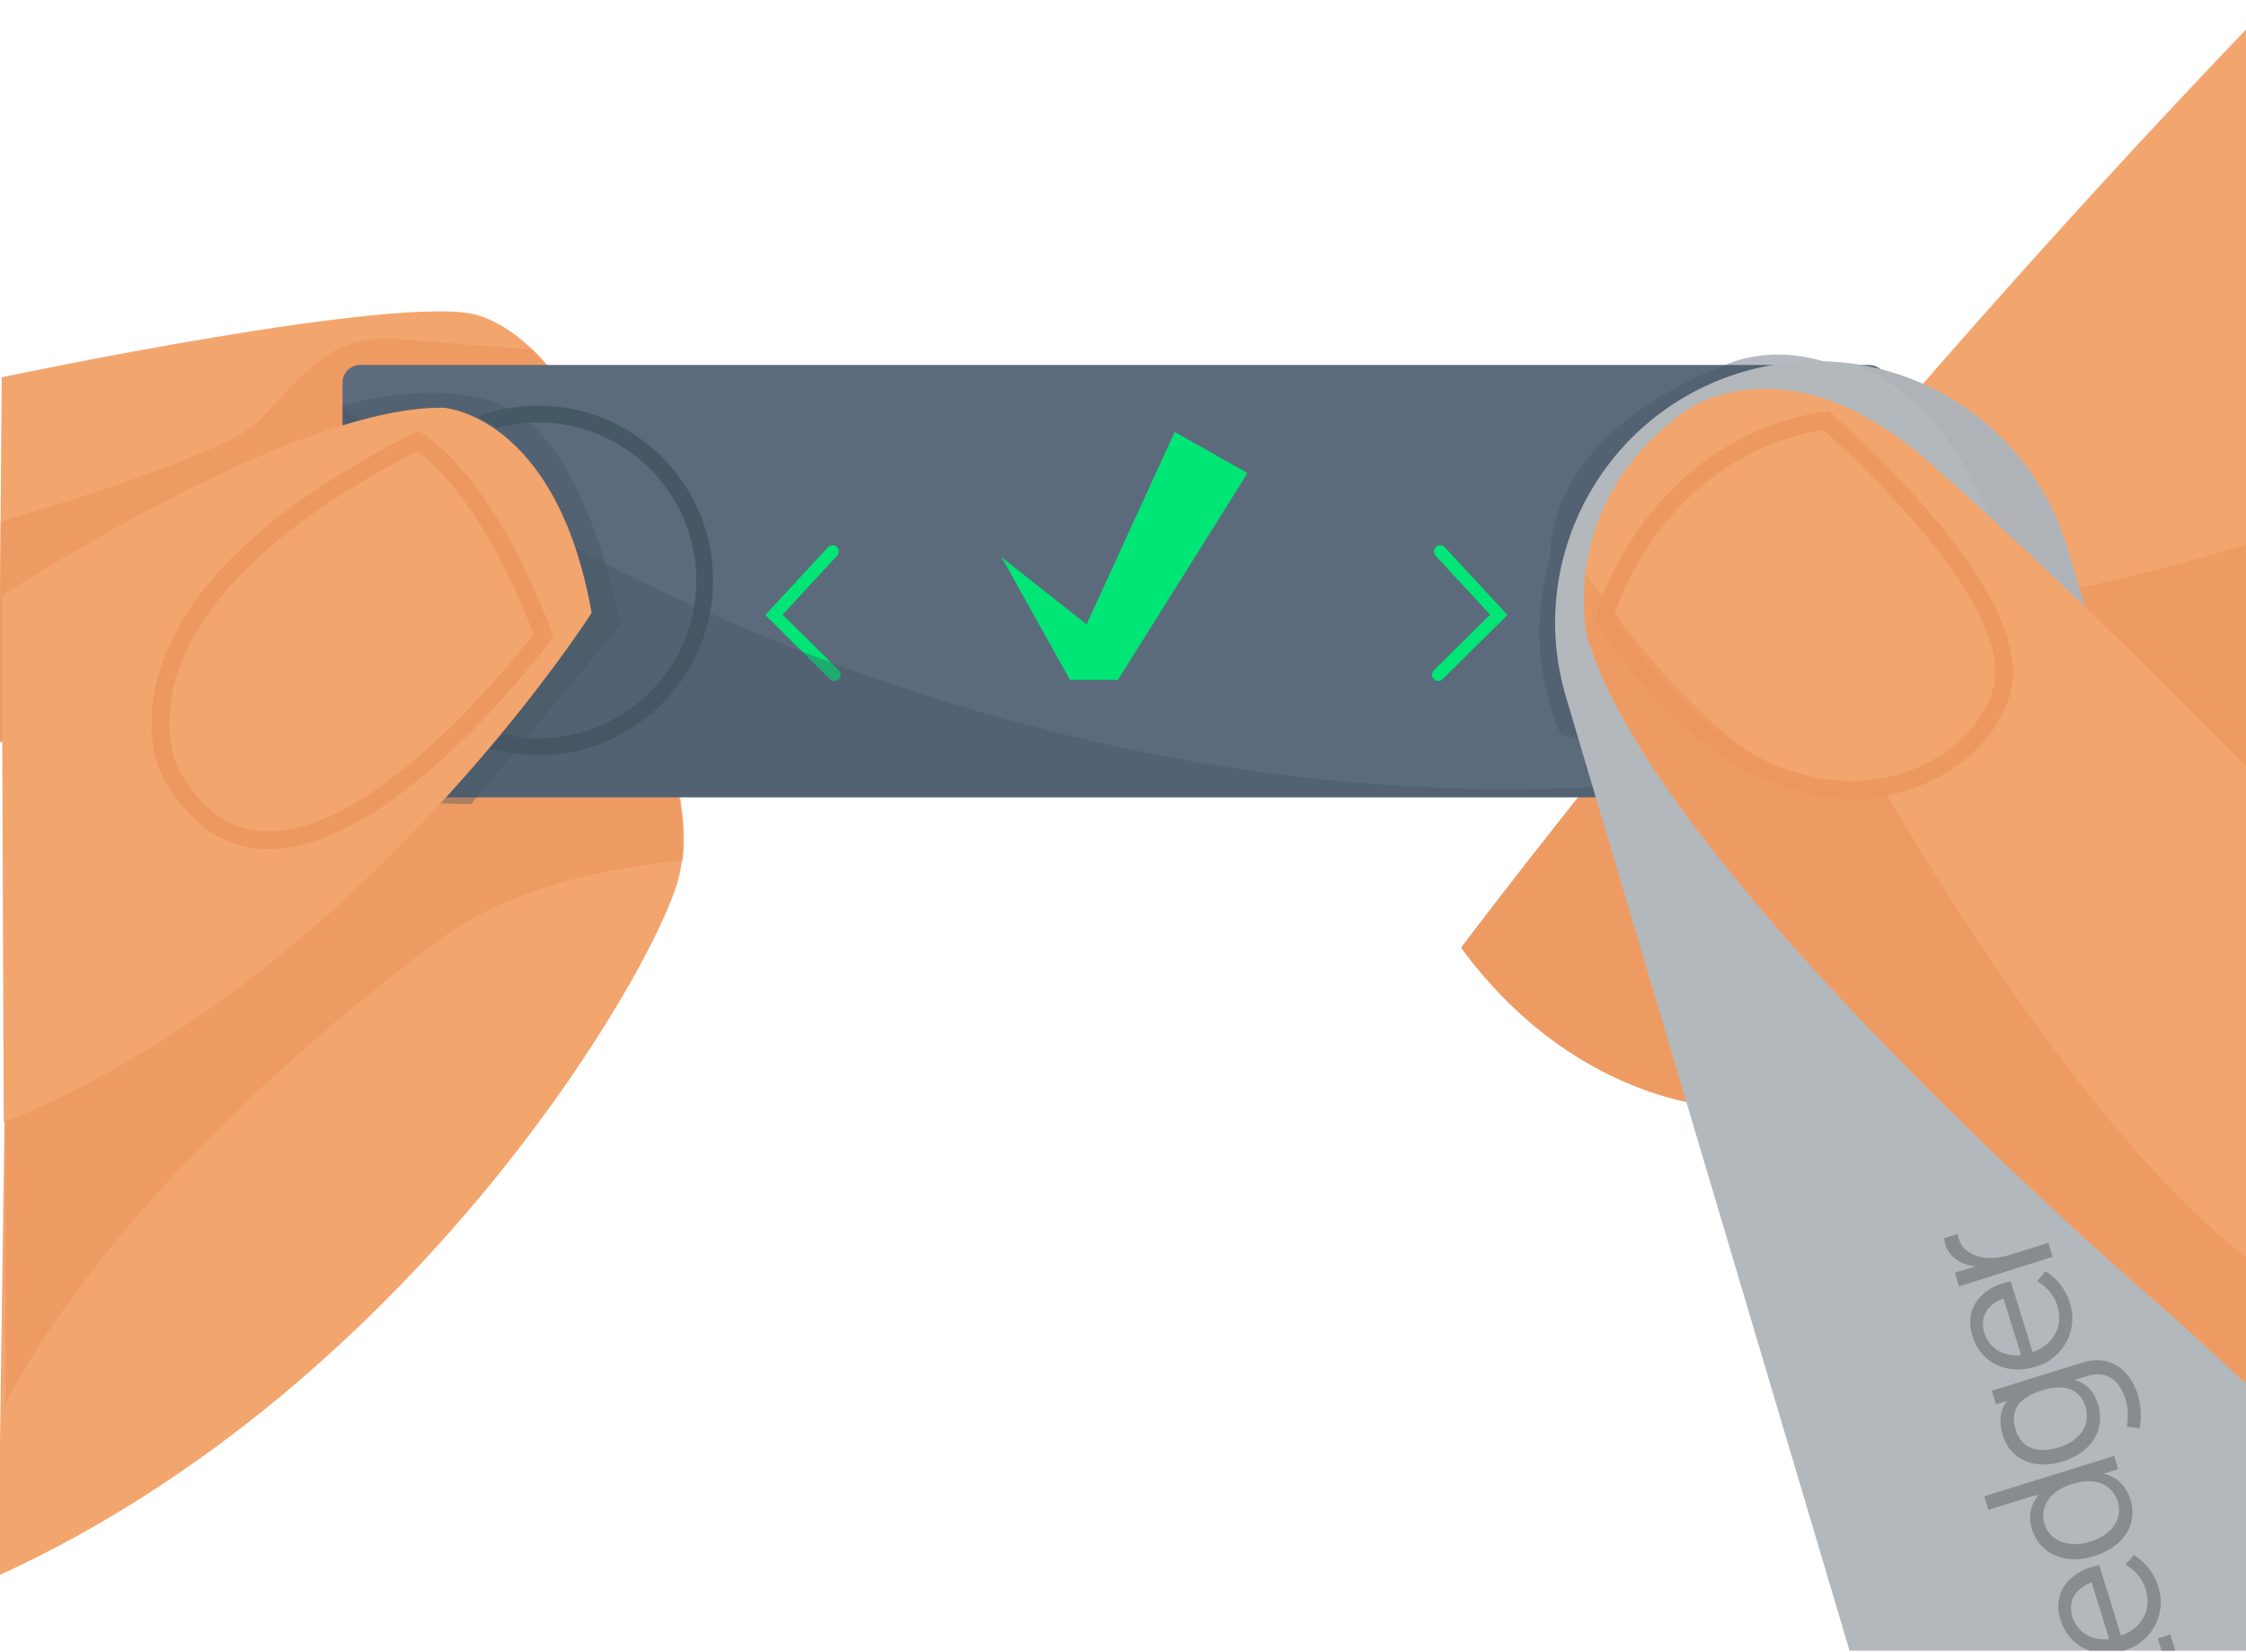 <?xml version="1.0" encoding="utf-8"?>
<!-- Generator: Adobe Illustrator 17.0.0, SVG Export Plug-In . SVG Version: 6.00 Build 0)  -->
<!DOCTYPE svg PUBLIC "-//W3C//DTD SVG 1.1//EN" "http://www.w3.org/Graphics/SVG/1.1/DTD/svg11.dtd">
<svg version="1.1" id="Layer_1" xmlns="http://www.w3.org/2000/svg" xmlns:xlink="http://www.w3.org/1999/xlink" x="0px" y="0px"
	 width="400px" height="294.232px" viewBox="0 0 400 294.232" enable-background="new 0 0 400 294.232" xml:space="preserve">
<path fill="#367E99" d="M877.773-877.602c-0.631,0-1.261-0.242-1.74-0.726l-38.846-39.199c-0.952-0.96-0.945-2.512,0.016-3.464
	c0.961-0.954,2.511-0.944,3.464,0.016l38.846,39.199c0.952,0.96,0.945,2.512-0.016,3.464
	C879.019-877.838,878.397-877.602,877.773-877.602z"/>
<path fill="#367E99" d="M965.201-921.882c-0.603-0.185-1.135-0.601-1.452-1.203l-25.676-48.85c-0.63-1.197-0.169-2.679,1.029-3.308
	c1.198-0.631,2.678-0.168,3.308,1.029l25.676,48.85c0.63,1.197,0.169,2.679-1.029,3.308
	C966.462-921.743,965.797-921.699,965.201-921.882z"/>
<path fill="#367E99" d="M1067.412-938.388c-0.339-0.532-0.473-1.194-0.323-1.858l12.195-53.822c0.298-1.319,1.611-2.147,2.931-1.848
	c1.321,0.298,2.146,1.611,1.848,2.931l-12.195,53.822c-0.298,1.319-1.611,2.147-2.931,1.848
	C1068.281-937.464,1067.747-937.862,1067.412-938.388z"/>
<ellipse cx="101.18" cy="555.841" rx="52.18" ry="8.492"/>
<ellipse cx="-139.82" cy="555.841" rx="52.18" ry="8.492"/>
<path fill="#F3A56E" d="M501.389-83l0.447-15.378c-6.409,4.942-12.823,10.081-19.222,15.378H501.389z"/>
<g>
	<defs>
		<rect id="SVGID_1_" x="-1" y="-1" width="401" height="295"/>
	</defs>
	<clipPath id="SVGID_2_">
		<use xlink:href="#SVGID_1_"  overflow="visible"/>
	</clipPath>
	<g clip-path="url(#SVGID_2_)">
		<g>
			<path fill="#F3A56E" d="M513.09-84l0.455-15.659C507.019-94.626,500.488-89,493.972-84H513.09z"/>
			<path fill="#F3A56E" d="M411-6.12c-84,85.995-150.766,174.921-150.766,174.921c18.965,25.793,47.067,34.138,72.101,25.793
				C342.888,191.076,376,161.541,411,128.548V-6.12z"/>
		</g>
		<path opacity="0.7" fill="#ED985F" d="M304.408,113.059c-27.393,33.27-44.207,55.742-44.207,55.742
			c18.965,25.793,47.083,34.138,72.117,25.793C342.871,191.076,376,161.541,411,128.548v-35.35
			C376,105.982,337.397,111.302,304.408,113.059z"/>
		<g>
			<path fill="#F3A56E" d="M111.662,116.324c0,0,13.373,24.092,9.177,40.174S74.118,246.5,0,280.5V257l1-71.802l87.758-88.103"/>
			<path opacity="0.7" fill="#ED985F" d="M79.318,166.668c12.314-8.851,29.317-12.19,42.281-13.408
				c1.991-15.883-9.851-36.936-9.851-36.936L88.801,97.095L1,185.198v64.684C20,213.732,60.931,179.884,79.318,166.668z"/>
		</g>
		<path fill="#F3A56E" d="M0.31,67.203c0,0,71.846-15.208,84.956-11.013s23.074,24.123,23.074,32.514S-0.214,132.231-0.214,132.231
			L0.31,67.203z"/>
		<path opacity="0.7" fill="#ED985F" d="M94.836,62.28c-8.191-0.64-17.663-1.389-23.729-1.895
			c-12.586-1.049-16.781,6.293-25.172,14.684c-4.874,4.874-27.621,12.402-45.832,17.857l-0.317,39.305
			c0,0,108.555-35.136,108.555-43.527C108.341,82.522,102.928,70.081,94.836,62.28z"/>
		<path fill="#5C6B7B" d="M336,138.853c0,1.738-1.409,3.147-3.147,3.147H64.147c-1.738,0-3.147-1.409-3.147-3.147V68.147
			C61,66.409,62.409,65,64.147,65h268.707c1.738,0,3.147,1.409,3.147,3.147V138.853z"/>
		<g>
			<path fill="#00E676" d="M148.624,121.29c0.284-0.001,0.567-0.111,0.783-0.329c0.431-0.436,0.428-1.138-0.008-1.569l-10.019-9.921
				l9.712-10.503c0.416-0.45,0.389-1.152-0.061-1.568c-0.449-0.418-1.153-0.39-1.568,0.061l-11.17,12.077l11.544,11.43
				C148.056,121.184,148.34,121.291,148.624,121.29z"/>
		</g>
		<path fill="none" stroke="#00E676" stroke-miterlimit="10" d="M193.297,86.082"/>
		<g>
			<path fill="#00E676" d="M256.138,121.29c-0.284-0.001-0.567-0.111-0.783-0.329c-0.431-0.436-0.428-1.138,0.008-1.569
				l10.019-9.921l-9.712-10.503c-0.416-0.45-0.389-1.152,0.061-1.568c0.449-0.418,1.153-0.39,1.568,0.061l11.17,12.077
				l-11.544,11.43C256.706,121.184,256.422,121.291,256.138,121.29z"/>
		</g>
		<path opacity="0.4" fill="#465766" d="M61,72.25c0,0,19.042-5.839,30.559,1.071c13.985,8.391,18.879,38.108,18.879,38.108
			l-26.571,31.815l-11.537-0.35L61,72.25z"/>
		<path opacity="0.4" fill="#465766" d="M277.982,130.896l62.162,14.551l7.367-63.043c-20.135-27.762-40.374-17.339-40.374-17.339
			c-32.411,12.777-30.993,33.503-30.993,33.503C273.856,107.188,272.513,118.014,277.982,130.896z"/>
		<rect x="-1" y="-1" fill="none" width="401" height="297"/>
		<path fill="#465766" d="M95.875,72.25c-3.828,0-7.495,0.698-10.885,1.968c1.082,0.49,2.29,1.135,3.572,2.002
			c2.333-0.629,4.784-0.97,7.313-0.97c15.508,0,28.125,12.617,28.125,28.125S111.383,131.5,95.875,131.5
			c-2.223,0-4.384-0.267-6.46-0.757c-0.754,0.94-1.462,1.799-2.106,2.549c2.723,0.781,5.595,1.208,8.566,1.208
			c17.163,0,31.125-13.962,31.125-31.125S113.038,72.25,95.875,72.25z"/>
		<path opacity="0.4" fill="#465766" d="M308.5,138C189.489,153.33,93.606,95.431,61,72.489v66.364c0,1.738,1.409,3.147,3.147,3.147
			h268.707c1.738,0,3.147-1.409,3.147-3.147v-4.813C327.41,135.416,318.267,136.742,308.5,138z"/>
		<g>
			<path fill="#F3A56E" d="M0.31,106.185c0,0,0.66-0.435,1.87-1.207c9.467-6.038,52.613-32.666,76.793-32.356
				c0,0,20.103,1.224,26.396,36.535c0,0-41.779,65.552-104.709,90.725L0.31,106.185z"/>
			<g>
				<path fill="#ED985F" d="M47.867,151.214c-8.07,0-14.541-4.554-19.234-13.535c-0.177-0.366-3.755-8.017,0.215-19.426
					c5.184-14.899,20.282-28.725,44.874-41.094l0.746-0.375l0.729,0.407c0.505,0.283,12.511,7.248,23.081,35.433l0.301,0.803
					l-0.511,0.688C96.941,115.63,70.244,151.214,47.867,151.214z M74.326,80.381c-28.869,14.692-39.004,29.103-42.412,38.642
					c-3.665,10.255-0.498,17.183-0.466,17.252c4.139,7.919,9.518,11.794,16.419,11.794c19.204,0,43.335-30.205,47.156-35.15
					C86.348,90.187,76.88,82.21,74.326,80.381z"/>
			</g>
		</g>
		<g>
			<path fill="#B3B8BD" d="M445.03,356.049l-76.83-258.4c-7.332-24.66-33.265-38.706-57.923-31.374
				c-24.671,7.33-38.706,33.265-31.374,57.923l76.87,258.533L445.03,356.049z"/>
			<g>
				<path fill="#9DA2A5" d="M340.142,135.272c-12.976,9.083-30.921,5.917-40.005-7.059c-9.083-12.976-5.917-30.921,7.059-40.005
					c12.976-9.083,30.921-5.917,40.005,7.059S353.118,126.189,340.142,135.272z M308.977,90.753
					c-11.572,8.101-14.396,24.108-6.296,35.68s24.108,14.396,35.68,6.296c11.572-8.101,14.396-24.108,6.296-35.68
					S320.549,82.652,308.977,90.753z"/>
			</g>
			<path fill="#878C8E" d="M371.231,330.056l3.781,12.187l16.446-5.102l-5.102-16.446l-12.187,3.781
				C371.809,325.208,370.499,327.696,371.231,330.056z M376.19,346.041l0.65,2.096c0.732,2.36,3.22,3.67,5.58,2.938l2.096-0.65
				l-1.971-6.355L376.19,346.041z M388.315,349.246l-1.971-6.355l6.355-1.971l1.971,6.355L388.315,349.246z M398.459,323.832
				l-0.65-2.096c-0.732-2.36-3.22-3.67-5.58-2.938l-2.029,0.629l1.971,6.355L398.459,323.832z M395.323,335.941l-1.971-6.355
				l6.355-1.971l1.971,6.355L395.323,335.941z M398.473,346.094l2.096-0.65c2.36-0.732,3.67-3.22,2.938-5.58l-0.65-2.096
				l-6.355,1.971L398.473,346.094z M366.571,309.02l0.772,2.489l23.256-7.215l-4.086-13.17l-2.225,0.69l3.314,10.681L366.571,309.02
				z M366.937,288.439c1.504,4.849,6.162,7.136,11.337,5.531l0.595-0.185c2.204-0.758,4-2.393,5.061-4.514
				c0.956-2.021,1.175-4.313,0.504-6.476l-0.101-0.326c-0.711-2.292-2.236-4.191-4.203-5.447l-0.088-0.046l-1.487,1.681l0.107,0.108
				c1.674,0.99,2.922,2.469,3.49,4.301c0.934,3.012-0.077,6.701-4.404,8.259l-3.903-12.58l-0.129,0.04c0,0-0.807,0.177-1.201,0.299
				C367.801,280.563,365.636,284.247,366.937,288.439L366.937,288.439z M375.63,291.92c-3.112,0.392-5.682-1.181-6.555-3.997
				c-0.65-2.096-0.114-4.775,3.426-6.089L375.63,291.92z M362.277,266.472l0.854-0.265c-1.444,1.6-1.948,3.906-1.317,5.94
				l0.061,0.197c1.382,4.456,5.877,6.436,11.052,4.831c5.242-1.626,7.861-5.672,6.5-10.061c-1.077-3.472-3.661-4.395-4.739-4.634
				l2.556-0.793l-0.732-2.36l-23.132,7.176l0.751,2.422l8.124-2.521L362.277,266.472z M377.163,267.459
				c0.955,3.079-1.034,5.92-4.967,7.14c-3.798,1.178-7.155-0.151-8.09-3.163c-0.793-2.556,0.444-5.737,4.899-7.119
				C373.855,262.812,376.391,264.97,377.163,267.459z M357.381,249.537l0.129-0.04c-0.644,0.705-1.9,2.671-0.823,6.144
				c1.361,4.388,5.599,6.234,10.706,4.649c5.108-1.585,7.645-5.674,6.263-10.129c-0.751-2.422-2.114-3.797-4.224-4.362l2.292-0.711
				c3.208-0.995,5.675,0.463,6.794,4.07c0.467,1.506,0.562,3.201,0.27,4.801l-0.027,0.15l2.313,0.287l0.027-0.15
				c0.326-1.967,0.192-4.008-0.378-5.845c-1.199-3.866-4.445-7.38-9.884-5.693l-16.109,4.998l0.751,2.422L357.381,249.537z
				 M371.398,250.504c0.995,3.208-0.844,6.076-4.709,7.276c-3.933,1.22-6.726,0.079-7.702-3.068
				c-1.077-3.472,0.444-5.737,4.573-7.018C367.601,246.366,370.422,247.358,371.398,250.504L371.398,250.504z M351.268,237.932
				c1.504,4.849,6.142,7.069,11.254,5.483l0.59-0.183c2.204-0.758,4-2.393,5.061-4.514c0.956-2.021,1.175-4.313,0.504-6.476
				l-0.101-0.326c-0.711-2.292-2.236-4.191-4.203-5.447l-0.088-0.046l-1.466,1.748l0.107,0.108c1.674,0.99,2.922,2.469,3.49,4.301
				c0.934,3.012-0.077,6.701-4.404,8.259l-3.921-12.637l-0.129,0.04c0,0-0.807,0.177-1.201,0.299
				C352.109,229.984,349.946,233.673,351.268,237.932z M359.94,241.346c-3.112,0.392-5.682-1.181-6.555-3.997
				c-0.65-2.096-0.114-4.775,3.426-6.089L359.94,241.346z M346.247,220.599c0.034,0.347,0.116,0.611,0.155,0.956
				c0.711,2.292,2.744,3.744,5.471,3.976l-3.736,1.159l0.751,2.422l16.554-5.21l0.129-0.04l-0.772-2.489l-7.007,2.174
				c-1.05,0.326-2.203,0.542-3.289,0.516c-2.8,0.007-4.985-1.256-5.635-3.352c-0.082-0.264-0.162-0.523-0.177-0.807l-0.04-0.129
				l-2.422,0.751L346.247,220.599z"/>
			<path opacity="0.3" fill="#A5A8AA" d="M330.79,64.954c8.01,3.617,16.917,11.033,22.919,26.074
				c11.761,29.474,67.028,216.342,76.471,269.461l14.85-4.439L368.2,97.649C362.916,79.877,347.957,67.671,330.79,64.954z"/>
		</g>
		<g>
			<path fill="#F3A56E" d="M387.3,234.755c0,0-92.02-78.27-104.606-121.272c0,0-5.629-23.14,16.921-39.921
				c0,0,17.867-14.192,44.089,8.882C369.924,105.518,403,139.573,403,139.573v109.604L387.3,234.755z"/>
			<g>
				<path fill="#ED985F" d="M331.06,142.233c-9.512,0.376-28.231-3.197-46.728-31.342l-0.389-0.593l0.186-0.685
					c0.085-0.312,8.89-31.282,40.822-36.291l0.719-0.113l0.552,0.475c1.355,1.168,33.173,28.812,32.255,46.729
					C357.963,130.448,346.823,141.611,331.06,142.233z M287.369,109.78c12.995,19.504,28.446,29.907,43.566,29.31
					c13.838-0.547,23.965-10.366,24.398-18.837c0.778-15.198-26.391-39.948-30.62-43.703
					C297.871,81.166,288.787,105.442,287.369,109.78z"/>
			</g>
			<path opacity="0.7" fill="#ED985F" d="M335.907,141.146c-19.937,5.082-43.059-23.926-53.55-39.026
				c-0.796,6.677,0.345,11.363,0.345,11.363c12.586,43.002,104.593,121.272,104.593,121.272L403,249.177v-23.115
				C371,203.822,335.907,141.146,335.907,141.146z"/>
		</g>
		<rect fill="none" width="400" height="294"/>
		<polygon fill="#00E676" points="178.387,99.256 190.559,121.092 199.095,121.092 222.174,84.263 209.212,76.93 193.516,111.206 		
			"/>
	</g>
</g>
</svg>
